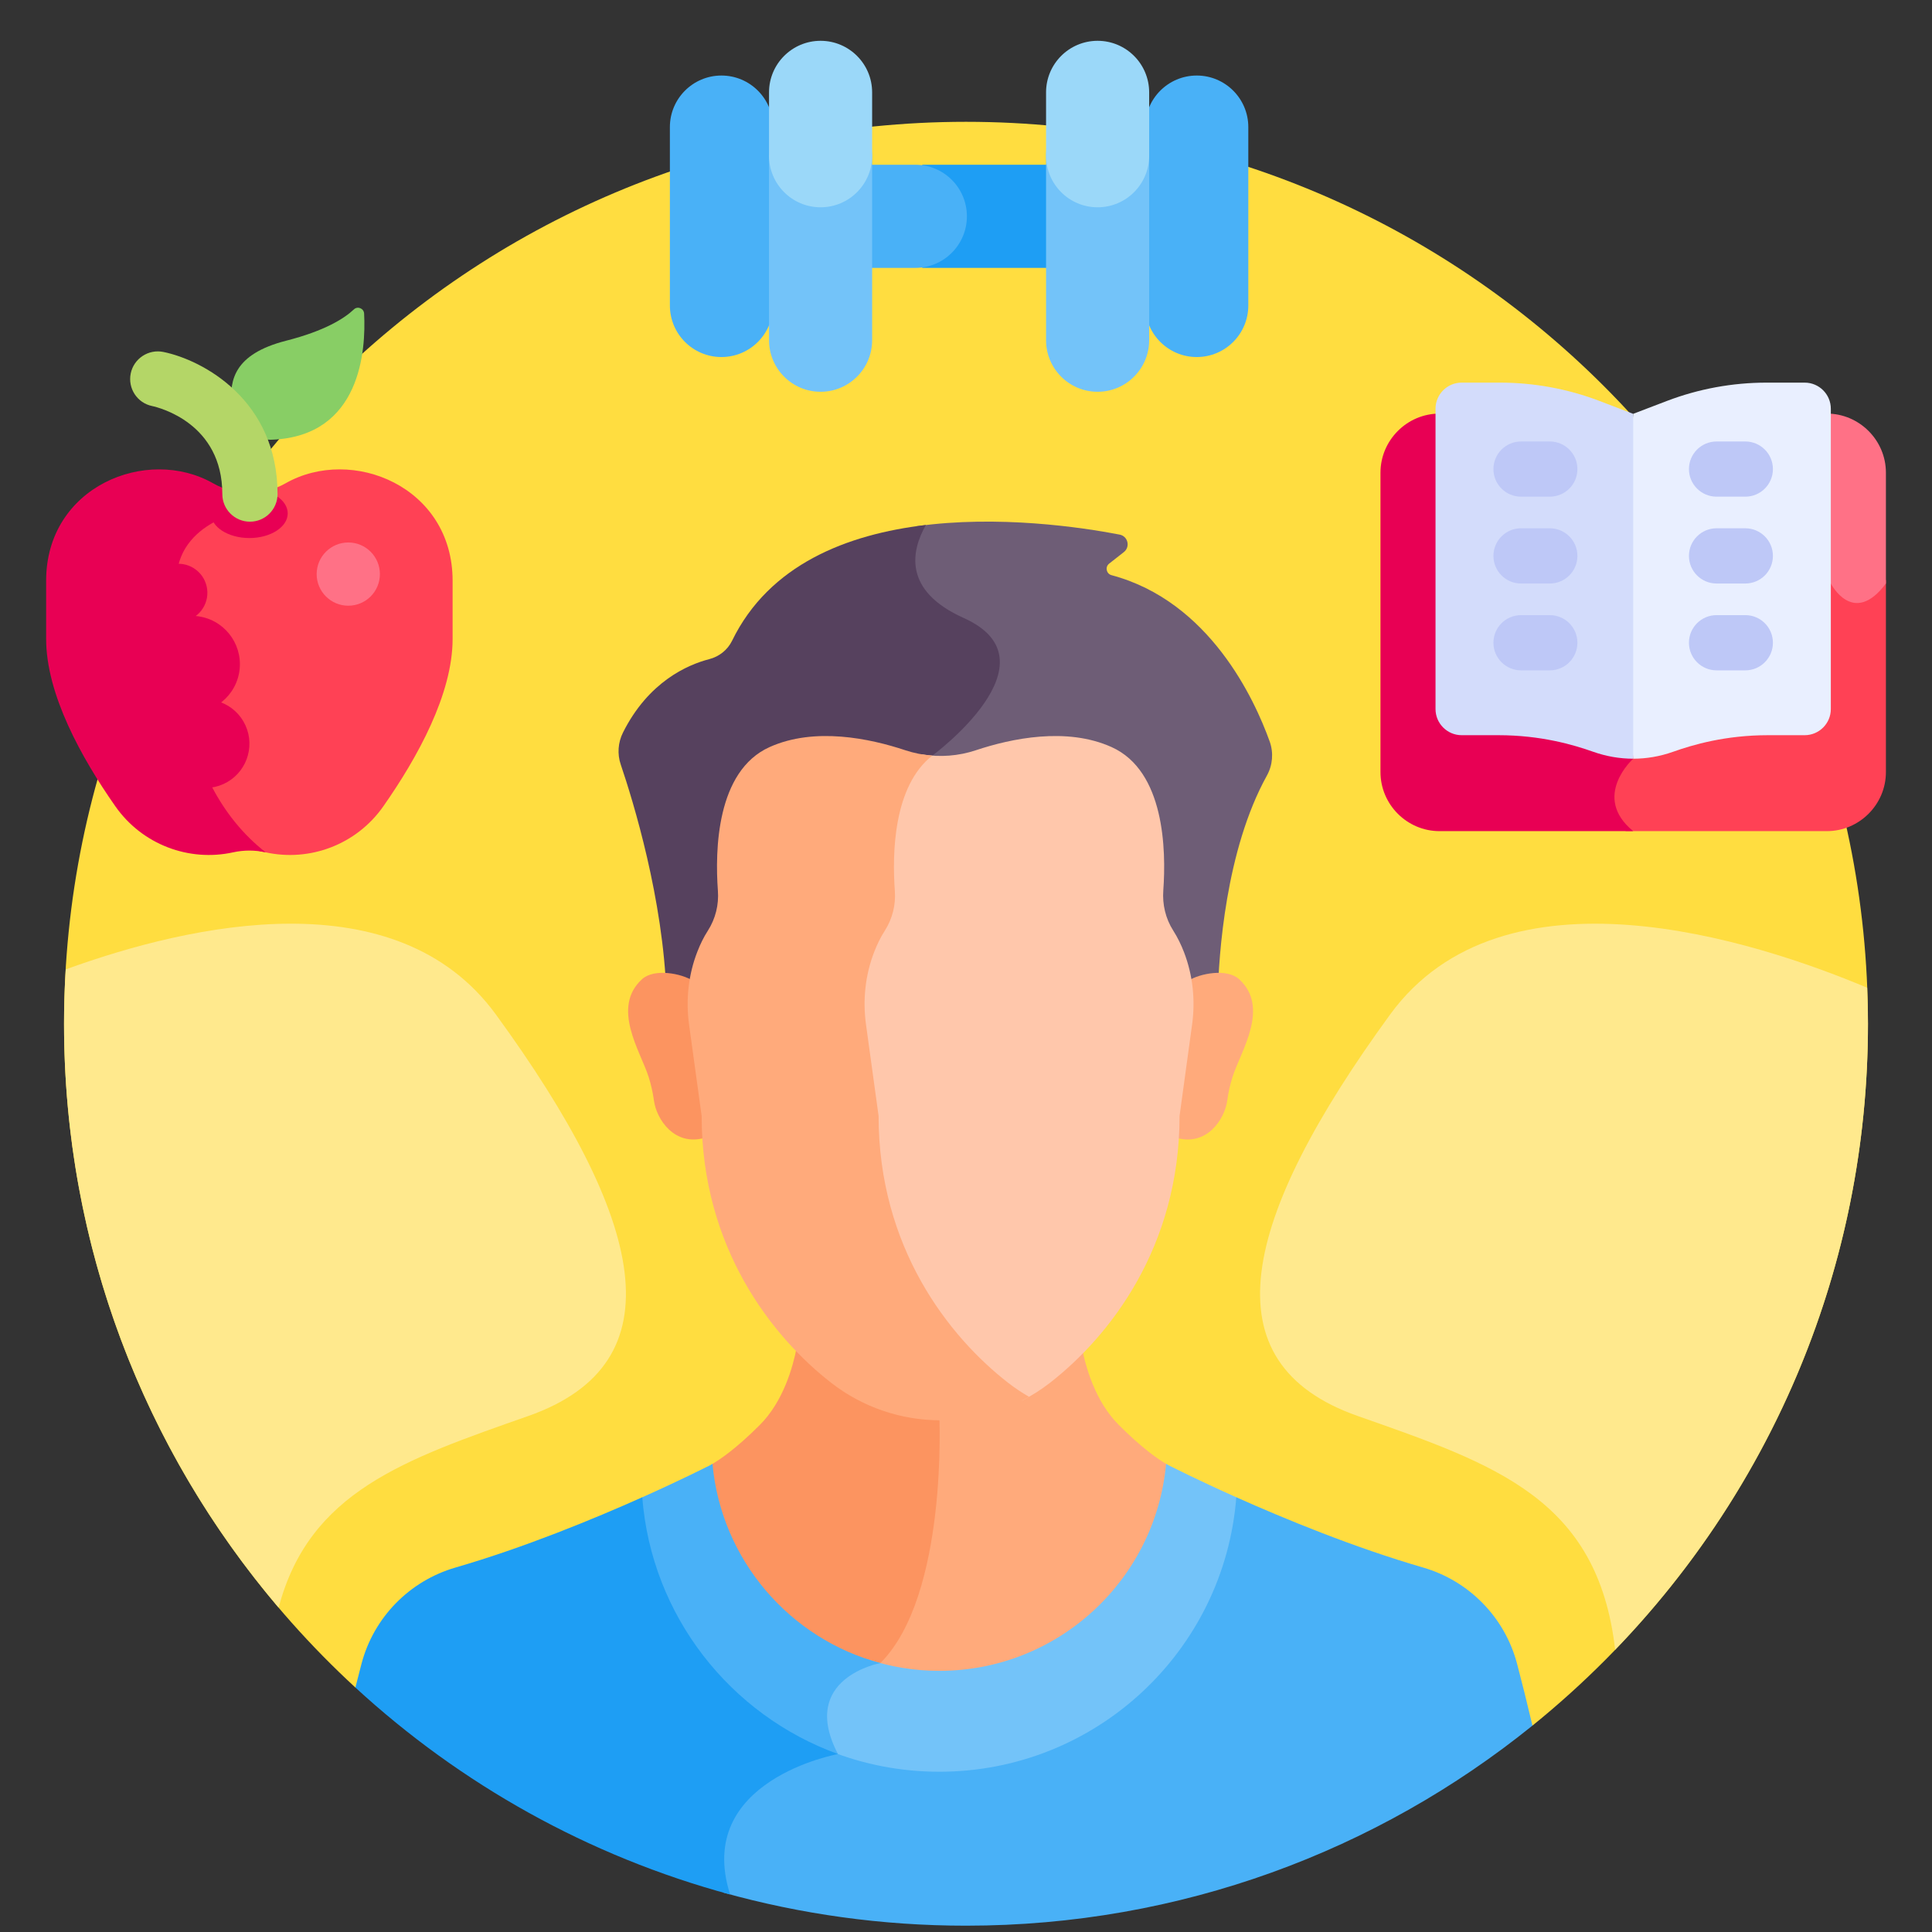 <svg width="41" height="41" viewBox="0 0 41 41" fill="none" xmlns="http://www.w3.org/2000/svg">
<rect x="0" y="0" width="41" height="41" fill="#333333" stroke="none"/>
<g id="fi_4807765" clip-path="url(#clip0_152_1354)">
<g id="Group">
<path id="Vector" d="M7.542 35.812L32.521 36.62C36.863 33.111 39.641 27.743 39.641 21.726C39.641 11.155 31.071 2.585 20.5 2.585C9.929 2.585 1.359 11.155 1.359 21.726C1.359 27.298 3.742 32.314 7.542 35.812Z" fill="#FFDD40"/>
<path id="Vector_2" d="M19.571 3.496H22.364V5.685H19.571V3.496Z" fill="#1E9EF4"/>
<path id="Vector_3" d="M19.425 3.496H17.592C16.988 3.496 16.498 3.986 16.498 4.59C16.498 5.195 16.988 5.685 17.592 5.685H19.425C20.029 5.685 20.519 5.195 20.519 4.59C20.519 3.986 20.029 3.496 19.425 3.496Z" fill="#49B1F7"/>
<path id="Vector_4" d="M7.727 6.654C7.721 6.544 7.589 6.49 7.51 6.566C7.309 6.756 6.898 7.02 6.07 7.231C4.962 7.514 4.875 8.076 4.913 8.564C4.934 8.839 5.093 9.085 5.332 9.221C5.468 9.299 5.623 9.337 5.779 9.331C7.66 9.25 7.767 7.426 7.727 6.654Z" fill="#88CE65"/>
<path id="Vector_5" d="M6.059 10.257C5.803 10.403 5.513 10.469 5.227 10.457C5.259 10.614 5.255 10.716 5.249 10.766C5.134 10.787 4.815 10.857 4.492 11.036C3.961 11.332 3.68 11.786 3.68 12.347L3.68 12.48C3.678 13.805 3.673 16.54 5.511 18.066C5.554 18.072 5.596 18.079 5.638 18.088C6.57 18.293 7.563 17.928 8.135 17.111C8.86 16.076 9.605 14.729 9.605 13.558V12.323C9.605 10.325 7.467 9.456 6.059 10.257Z" fill="#FF4155"/>
<g id="Group_2">
<path id="Vector_6" d="M4.946 18.088C5.174 18.038 5.409 18.038 5.638 18.088C3.671 16.546 3.743 13.662 3.743 12.347C3.743 11.032 5.303 10.821 5.303 10.821C5.303 10.821 5.34 10.704 5.291 10.459C5.026 10.459 4.761 10.392 4.524 10.257C3.116 9.456 0.979 10.325 0.979 12.323V13.558C0.979 14.729 1.723 16.076 2.448 17.111C3.02 17.927 4.014 18.293 4.946 18.088Z" fill="#E80054"/>
<path id="Vector_7" d="M4.385 12.441C4.462 12.772 4.255 13.103 3.924 13.18C3.593 13.257 3.262 13.051 3.185 12.719C3.108 12.388 3.314 12.057 3.645 11.98C3.977 11.903 4.308 12.109 4.385 12.441Z" fill="#E80054"/>
<path id="Vector_8" d="M5.071 14.297C5.182 13.741 4.822 13.2 4.267 13.089C3.711 12.977 3.17 13.337 3.058 13.893C2.947 14.448 3.307 14.989 3.863 15.101C4.418 15.213 4.959 14.853 5.071 14.297Z" fill="#E80054"/>
<path id="Vector_9" d="M4.743 16.638C5.215 16.423 5.424 15.866 5.209 15.393C4.994 14.921 4.437 14.713 3.965 14.927C3.493 15.142 3.284 15.699 3.499 16.172C3.714 16.644 4.271 16.852 4.743 16.638Z" fill="#E80054"/>
</g>
<path id="Vector_10" d="M7.391 12.854C7.762 12.854 8.062 12.554 8.062 12.183C8.062 11.813 7.762 11.512 7.391 11.512C7.021 11.512 6.72 11.813 6.72 12.183C6.72 12.554 7.021 12.854 7.391 12.854Z" fill="#FF7186"/>
<path id="Vector_11" d="M5.292 11.418C5.742 11.418 6.106 11.184 6.106 10.895C6.106 10.606 5.742 10.372 5.292 10.372C4.842 10.372 4.477 10.606 4.477 10.895C4.477 11.184 4.842 11.418 5.292 11.418Z" fill="#E80054"/>
<path id="Vector_12" d="M38.853 12.305L38.736 12.165V15.047C38.736 15.288 38.539 15.485 38.298 15.485L38.288 15.485C37.832 15.524 36.874 15.343 35.463 15.845C35.151 15.956 34.82 15.998 34.494 15.976C34.499 16.057 34.503 16.101 34.503 16.101C34.503 16.101 33.607 16.905 34.503 17.638H38.768C39.457 17.638 40.022 17.074 40.022 16.384V12.305C39.326 13.237 38.853 12.305 38.853 12.305Z" fill="#FF4155"/>
<path id="Vector_13" d="M38.768 8.777H38.736V12.243L38.853 12.383C38.853 12.383 39.326 13.315 40.022 12.383V10.031C40.022 9.342 39.457 8.777 38.768 8.777Z" fill="#FF7186"/>
<path id="Vector_14" d="M34.659 16.101C34.659 16.101 34.656 16.059 34.65 15.983C34.381 15.982 34.112 15.936 33.856 15.845C32.441 15.342 31.483 15.524 31.03 15.485L31.02 15.485C30.778 15.485 30.582 15.288 30.582 15.047V8.777H30.55C29.86 8.777 29.296 9.342 29.296 10.031V16.384C29.296 17.074 29.86 17.638 30.55 17.638H34.659C33.763 16.905 34.659 16.101 34.659 16.101Z" fill="#E80054"/>
<path id="Vector_15" d="M34.658 8.782L33.941 8.508C33.267 8.251 32.551 8.12 31.829 8.12H31.019C30.713 8.12 30.464 8.368 30.464 8.675V15.047C30.464 15.353 30.713 15.602 31.019 15.602H31.799C32.697 15.602 33.39 15.805 33.811 15.954C34.083 16.05 34.369 16.101 34.658 16.101H34.659L34.68 15.922C34.959 13.549 34.952 11.152 34.658 8.782Z" fill="#D3DCFB"/>
<path id="Vector_16" d="M38.298 8.12H37.489C36.767 8.12 36.051 8.251 35.376 8.508L34.659 8.782V16.101C34.946 16.101 35.231 16.051 35.502 15.955C35.921 15.806 36.614 15.602 37.518 15.602H38.298C38.604 15.602 38.853 15.353 38.853 15.047V8.675C38.853 8.368 38.604 8.12 38.298 8.12Z" fill="#E9EFFF"/>
<g id="Group_3">
<path id="Vector_17" d="M5.304 11.071C4.98 11.071 4.718 10.808 4.718 10.485C4.718 8.984 3.382 8.65 3.229 8.617C2.912 8.552 2.71 8.243 2.774 7.926C2.839 7.609 3.15 7.404 3.467 7.469C4.305 7.64 5.89 8.49 5.89 10.485C5.89 10.808 5.628 11.071 5.304 11.071Z" fill="#B4D667"/>
</g>
<g id="Group_4">
<path id="Vector_18" d="M32.889 10.54H32.279C31.955 10.54 31.693 10.278 31.693 9.955C31.693 9.631 31.955 9.369 32.279 9.369H32.889C33.213 9.369 33.475 9.631 33.475 9.955C33.475 10.278 33.213 10.54 32.889 10.54Z" fill="#BEC8F7"/>
</g>
<g id="Group_5">
<path id="Vector_19" d="M32.889 12.383H32.279C31.955 12.383 31.693 12.121 31.693 11.797C31.693 11.474 31.955 11.211 32.279 11.211H32.889C33.213 11.211 33.475 11.474 33.475 11.797C33.475 12.121 33.213 12.383 32.889 12.383Z" fill="#BEC8F7"/>
</g>
<g id="Group_6">
<path id="Vector_20" d="M32.889 14.226H32.279C31.955 14.226 31.693 13.963 31.693 13.64C31.693 13.316 31.955 13.054 32.279 13.054H32.889C33.213 13.054 33.475 13.316 33.475 13.64C33.475 13.963 33.213 14.226 32.889 14.226Z" fill="#BEC8F7"/>
</g>
<g id="Group_7">
<path id="Vector_21" d="M37.038 10.54H36.428C36.105 10.54 35.842 10.278 35.842 9.955C35.842 9.631 36.105 9.369 36.428 9.369H37.038C37.362 9.369 37.624 9.631 37.624 9.955C37.624 10.278 37.362 10.54 37.038 10.54Z" fill="#BEC8F7"/>
</g>
<g id="Group_8">
<path id="Vector_22" d="M37.038 12.383H36.428C36.105 12.383 35.842 12.121 35.842 11.797C35.842 11.474 36.105 11.211 36.428 11.211H37.038C37.362 11.211 37.624 11.474 37.624 11.797C37.624 12.121 37.362 12.383 37.038 12.383Z" fill="#BEC8F7"/>
</g>
<g id="Group_9">
<path id="Vector_23" d="M37.038 14.226H36.428C36.105 14.226 35.842 13.963 35.842 13.64C35.842 13.316 36.105 13.054 36.428 13.054H37.038C37.362 13.054 37.624 13.316 37.624 13.64C37.624 13.963 37.362 14.226 37.038 14.226Z" fill="#BEC8F7"/>
</g>
<path id="Vector_24" d="M29.499 21.531C26.338 25.871 25.61 28.925 28.814 30.05C31.73 31.075 33.909 31.801 34.276 35.01C37.596 31.567 39.641 26.886 39.641 21.725C39.641 21.469 39.634 21.215 39.624 20.961C37.213 19.948 31.902 18.233 29.499 21.531Z" fill="#FFE98D"/>
<path id="Vector_25" d="M11.21 30.05C14.413 28.925 13.686 25.871 10.525 21.531C8.413 18.633 4.057 19.605 1.395 20.572C1.372 20.953 1.359 21.338 1.359 21.725C1.359 26.452 3.074 30.777 5.913 34.117C6.561 31.654 8.587 30.972 11.21 30.05Z" fill="#FFE98D"/>
<path id="Vector_26" d="M23.742 30.239C23.244 29.742 23.039 29.012 22.959 28.59C22.723 28.83 22.485 29.04 22.253 29.22C21.591 29.733 20.775 30.013 19.933 30.013C19.877 30.013 19.821 30.011 19.765 30.009L19.791 30.054C19.805 30.433 19.89 33.83 18.611 35.161C18.542 35.177 18.406 35.214 18.248 35.283C18.773 35.478 19.34 35.586 19.933 35.586C22.496 35.586 24.591 33.592 24.757 31.072C24.591 30.976 24.247 30.745 23.742 30.239Z" fill="#FFAA7B"/>
<path id="Vector_27" d="M16.908 28.59C16.827 29.012 16.622 29.742 16.125 30.239C15.62 30.745 15.275 30.976 15.109 31.072C15.242 33.086 16.608 34.763 18.459 35.355C18.591 35.31 18.683 35.293 18.683 35.293C20.125 33.852 19.933 30.013 19.933 30.013C19.092 30.013 18.275 29.733 17.613 29.22C17.382 29.04 17.144 28.83 16.908 28.59Z" fill="#FC9460"/>
<path id="Vector_28" d="M24.872 31.131C24.872 31.131 24.829 31.114 24.746 31.065C24.522 33.528 22.454 35.458 19.933 35.458C19.405 35.458 18.898 35.372 18.422 35.216C18.152 35.307 17.723 35.51 17.519 35.926C17.358 36.255 17.372 36.645 17.559 37.087C17.469 37.092 17.352 37.101 17.217 37.114C18.04 37.506 18.961 37.727 19.933 37.727C23.3 37.727 26.051 35.096 26.244 31.778C25.412 31.406 24.872 31.131 24.872 31.131Z" fill="#73C3F9"/>
<path id="Vector_29" d="M18.683 35.293C16.758 34.779 15.306 33.105 15.12 31.065C15.038 31.114 14.995 31.131 14.995 31.131C14.995 31.131 14.455 31.406 13.622 31.778C13.766 34.242 15.321 36.326 17.49 37.236C17.675 37.224 17.783 37.224 17.783 37.224C16.938 35.608 18.683 35.293 18.683 35.293Z" fill="#49B1F7"/>
<g id="Group_10">
<path id="Vector_30" d="M26.945 15.736C26.625 14.845 25.67 12.761 23.588 12.206C23.477 12.176 23.447 12.032 23.538 11.961L23.85 11.716C23.991 11.605 23.937 11.379 23.76 11.345C22.959 11.191 21.19 10.925 19.455 11.167C19.319 11.436 19.224 11.761 19.282 12.097C19.365 12.578 19.736 12.969 20.385 13.259C20.798 13.445 21.023 13.686 21.055 13.976C21.13 14.681 20.096 15.609 19.691 15.907L19.625 15.956L19.627 16.114C20 16.164 20.383 16.131 20.74 16.012C21.519 15.753 22.639 15.531 23.55 15.941C24.004 16.145 24.742 16.8 24.591 18.89C24.544 19.535 24.843 19.737 25.038 20.245C25.156 20.553 25.21 20.837 25.224 21.122H25.843C25.864 20.279 26.005 18.048 26.886 16.458C27.008 16.237 27.03 15.975 26.945 15.736Z" fill="#6E5D76"/>
<path id="Vector_31" d="M19.786 16.035C19.786 16.035 22.505 14.035 20.45 13.114C19.157 12.534 19.338 11.688 19.649 11.141C17.988 11.336 16.325 11.975 15.535 13.599C15.44 13.793 15.262 13.934 15.052 13.988C14.591 14.107 13.761 14.467 13.221 15.545C13.115 15.756 13.097 16.001 13.173 16.224C13.436 16.999 14.076 19.078 14.143 21.122H14.697C14.711 20.833 14.766 20.544 14.888 20.231C15.07 19.765 15.377 19.527 15.331 18.896C15.177 16.802 15.917 16.146 16.371 15.941C17.225 15.557 18.289 15.716 19.181 16.012C19.377 16.078 19.581 16.116 19.787 16.131L19.786 16.035Z" fill="#56415E"/>
<g id="Group_11">
<path id="Vector_32" d="M26.297 20.781C26.036 20.541 25.45 20.663 25.224 20.81C25.274 21.117 25.277 21.432 25.234 21.743L24.968 23.682C24.968 23.839 24.963 23.992 24.954 24.143C25.603 24.338 25.989 23.756 26.044 23.356C26.067 23.183 26.105 23.014 26.158 22.848C26.331 22.309 26.954 21.383 26.297 20.781Z" fill="#FFAA7B"/>
</g>
<g id="Group_12">
<path id="Vector_33" d="M13.624 20.781C13.886 20.541 14.471 20.663 14.697 20.81C14.647 21.117 14.645 21.432 14.687 21.743L14.954 23.682C14.954 23.839 14.958 23.992 14.967 24.143C14.318 24.338 13.932 23.756 13.878 23.356C13.854 23.183 13.816 23.014 13.763 22.848C13.59 22.309 12.967 21.383 13.624 20.781Z" fill="#FC9460"/>
</g>
<path id="Vector_34" d="M25.128 20.211C25.068 20.054 24.992 19.896 24.897 19.747C24.736 19.494 24.665 19.195 24.687 18.896C24.749 18.038 24.716 16.36 23.589 15.854C22.633 15.423 21.459 15.672 20.71 15.921C20.342 16.044 19.951 16.073 19.572 16.01C18.878 16.728 18.864 18.066 18.918 18.803C18.94 19.107 18.866 19.41 18.702 19.667C18.607 19.816 18.532 19.973 18.471 20.128C18.275 20.632 18.218 21.179 18.291 21.714L18.564 23.703C18.564 26.561 20.09 28.505 21.388 29.512C21.485 29.588 21.587 29.657 21.691 29.722C21.896 29.616 22.093 29.492 22.277 29.349C23.543 28.366 25.032 26.471 25.032 23.682L25.298 21.743C25.369 21.226 25.315 20.698 25.128 20.211Z" fill="#FFC7AB"/>
<g id="Group_13">
<path id="Vector_35" d="M21.399 29.349C20.133 28.366 18.645 26.471 18.645 23.682L18.378 21.743C18.306 21.221 18.362 20.688 18.554 20.196C18.613 20.044 18.686 19.891 18.779 19.747C18.939 19.496 19.012 19.2 18.99 18.904C18.933 18.132 18.953 16.685 19.785 16.035C19.591 16.021 19.398 15.983 19.211 15.921C18.462 15.672 17.289 15.423 16.332 15.854C15.202 16.362 15.172 18.048 15.235 18.904C15.257 19.2 15.184 19.496 15.024 19.747C14.931 19.891 14.858 20.044 14.799 20.196C14.607 20.688 14.552 21.221 14.623 21.743L14.89 23.682C14.89 26.471 16.378 28.366 17.644 29.349C18.305 29.862 19.12 30.141 19.96 30.141C20.623 30.141 21.27 29.967 21.838 29.642C21.686 29.555 21.539 29.457 21.399 29.349Z" fill="#FFAA7B"/>
</g>
</g>
<path id="Vector_36" d="M32.194 35.306C31.934 34.322 31.176 33.548 30.199 33.265C28.738 32.841 27.263 32.233 26.236 31.774C25.983 35.034 23.258 37.599 19.933 37.599C19.107 37.599 18.317 37.441 17.594 37.152C17.268 37.22 14.581 37.851 15.35 40.164C16.989 40.621 18.716 40.866 20.5 40.866C25.053 40.866 29.235 39.275 32.521 36.62C32.405 36.127 32.295 35.687 32.194 35.306Z" fill="#49B1F7"/>
<path id="Vector_37" d="M17.783 37.224L17.783 37.223C15.499 36.397 13.826 34.293 13.63 31.774C12.604 32.233 11.129 32.841 9.668 33.265C8.691 33.548 7.932 34.322 7.672 35.306C7.631 35.464 7.587 35.633 7.542 35.812C9.77 37.862 12.485 39.391 15.494 40.204C14.719 37.775 17.783 37.224 17.783 37.224Z" fill="#1E9EF4"/>
<path id="Vector_38" d="M15.31 7.577C14.706 7.577 14.216 7.087 14.216 6.483V2.697C14.216 2.093 14.706 1.603 15.31 1.603C15.914 1.603 16.404 2.093 16.404 2.697V6.483C16.404 7.087 15.914 7.577 15.31 7.577Z" fill="#49B1F7"/>
<path id="Vector_39" d="M17.414 4.242C16.81 4.242 16.32 3.752 16.32 3.148V7.22C16.32 7.824 16.81 8.314 17.414 8.314C18.018 8.314 18.508 7.824 18.508 7.22V3.148C18.508 3.752 18.018 4.242 17.414 4.242Z" fill="#73C3F9"/>
<path id="Vector_40" d="M25.397 7.577C26.001 7.577 26.491 7.087 26.491 6.483V2.697C26.491 2.093 26.001 1.603 25.397 1.603C24.793 1.603 24.303 2.093 24.303 2.697V6.483C24.303 7.087 24.793 7.577 25.397 7.577Z" fill="#49B1F7"/>
<path id="Vector_41" d="M23.293 4.242C22.689 4.242 22.199 3.752 22.199 3.148V7.22C22.199 7.824 22.689 8.314 23.293 8.314C23.897 8.314 24.387 7.824 24.387 7.22V3.148C24.387 3.752 23.897 4.242 23.293 4.242Z" fill="#73C3F9"/>
<path id="Vector_42" d="M17.414 0.866C16.81 0.866 16.32 1.356 16.32 1.96V3.304C16.32 3.909 16.81 4.399 17.414 4.399C18.018 4.399 18.508 3.909 18.508 3.304V1.96C18.508 1.356 18.018 0.866 17.414 0.866Z" fill="#9BD8F9"/>
<path id="Vector_43" d="M23.293 0.866C22.689 0.866 22.199 1.356 22.199 1.96V3.304C22.199 3.909 22.689 4.399 23.293 4.399C23.897 4.399 24.387 3.909 24.387 3.304V1.96C24.387 1.356 23.897 0.866 23.293 0.866Z" fill="#9BD8F9"/>
</g>
</g>
<defs>
<clipPath id="clip0_152_1354">
<rect width="40" height="40" fill="white" transform="translate(0.5 0.866)"/>
</clipPath>
</defs>
</svg>
